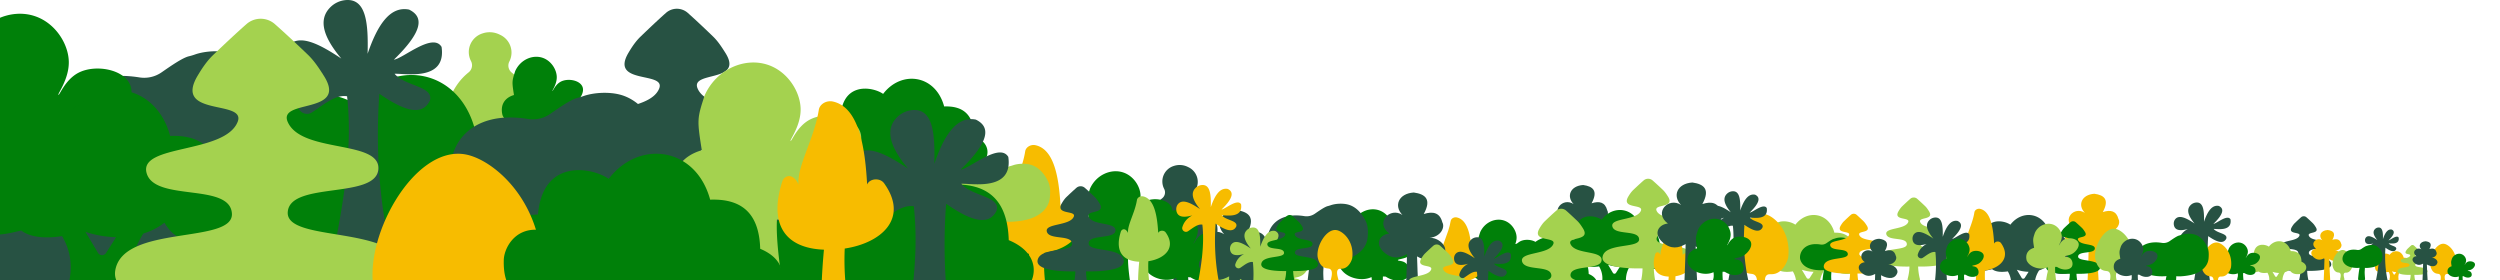 <svg width="2000" height="224" fill="none" xmlns="http://www.w3.org/2000/svg"><g clip-path="url(#clip0_2145_86518)"><path d="M1277.26 178.833c7.63-.843 10.46-7.243 8.53-10.557-1.68-6.566-6.27-7.66-12.54-5.628 5.42-9.988 1.19-13.544-6.73-14.648-10.46.703-13.54 9.221-7.63 15.275-8.4-5.645-18.8 5.21-8.89 12.632-5.77.52-10.4 6.321-3.67 12.643 5.8 5.189 10.81 4.021 15.64 1.343-.26 14.793-.94 28.134-1.36 38.676-.02.715.69 1.305 1.58 1.305h6.74c.9 0 1.61-.603 1.58-1.325-.64-10.792-1.41-23.51-1.78-37.097 9.58 5.377 16.38 3.863 18.61-2.285 2.18-4.747-4.24-10.63-10.08-10.334Z" fill="#275243"/><path d="M1686.26 185.833c7.63-.843 10.46-7.243 8.53-10.557-1.68-6.566-6.27-7.66-12.54-5.628 5.42-9.988 1.19-13.544-6.73-14.648-10.46.703-13.54 9.221-7.63 15.275-8.4-5.645-18.8 5.21-8.89 12.632-5.77.52-10.4 6.321-3.67 12.643 5.8 5.189 10.81 4.021 15.64 1.343-.26 14.793-.94 28.134-1.36 38.676-.02.715.69 1.305 1.58 1.305h6.74c.9 0 1.61-.603 1.58-1.325-.64-10.792-1.41-23.51-1.78-37.097 9.58 5.377 16.38 3.863 18.61-2.285 2.18-4.747-4.24-10.63-10.08-10.334Z" fill="#F7BC00"/><path d="M998.109 218.242c-2.723-3.971-5.588-7.289-8.647-9.685a4.594 4.594 0 0 1-1.219-5.703 9.976 9.976 0 0 0 .577-7.702 9.994 9.994 0 0 0-5.089-5.813l-.574-.28a11.36 11.36 0 0 0-8.532-.595l-.256.083a9.997 9.997 0 0 0-5.802 14.038l.066.13a4.645 4.645 0 0 1-1.247 5.727c-4.552 3.672-7.445 8.005-9.906 13.796-5.746 13.545 6.347 22.666 17.251 29.797-.456 8.113-1.183 15.456-2.09 21.508-.089.597.686 1.11 1.675 1.11h8.86c.98 0 1.753-.506 1.677-1.098-.855-6.633-1.416-14.387-1.762-22.684 12.554-9.677 24.479-18.824 15.018-32.629Z" fill="#A4D24F"/><path d="M969.578 171.327c-3.53-5.147-7.242-9.448-11.207-12.554a5.952 5.952 0 0 1-1.58-7.391 12.938 12.938 0 0 0 .747-9.982 12.947 12.947 0 0 0-6.595-7.535l-.745-.363a14.723 14.723 0 0 0-11.058-.772l-.332.108a12.976 12.976 0 0 0-4.783 2.813 12.946 12.946 0 0 0-4.14 10.015c.075 1.869.553 3.7 1.403 5.367l.086.169a6.024 6.024 0 0 1-1.616 7.422c-5.9 4.759-9.651 10.375-12.84 17.881-7.447 17.556 8.227 29.379 22.359 38.621-.591 10.515-1.532 20.033-2.708 27.877-.115.774.889 1.439 2.171 1.439h11.483c1.271 0 2.273-.656 2.174-1.423-1.109-8.598-1.835-18.648-2.284-29.401 16.272-12.543 31.731-24.399 19.465-42.291Z" fill="#275243"/><path d="M779.404 108.87c-.523-18.178-9.918-24.21-24.075-23.705-6.88-25.457-34.15-29.234-48.833-10.044-8.392-5.962-35.767-10.907-34.115 24.573-11.557-.723-16.381 9.451-16.37 14.833-.55 24.327 19.943 18.032 27.649 16.287 5.105 3.854 13.184 3.704 19.651 2.71 4.64 7.791 5.153 16.187 2.756 24.572a2.265 2.265 0 0 0 1.142 2.662c.312.158.656.241 1.005.242h27.119a2.239 2.239 0 0 0 2.166-1.676c.084-.318.097-.652.039-.976-1.709-9.396-.221-18.287 4.89-26.08 3.683-1.151 7.137-2.86 10.157-5.239 4.671 8.329 12.827 10.756 23.247 9.306 14.3-2.892 21.426-20.035 3.572-27.465Zm-58.827 32.716-6.017-10.131a49.935 49.935 0 0 0 14.733 2.588l-4.817 7.597a2.28 2.28 0 0 1-3.899-.054ZM1134.7 191.091c-2.02-5.336-11.58-7.025-17.1-4.139-4.4 2.303-6.23 7.506-6.6 7.302-.4-.217 3.53-5.196 3.42-10.953-.11-5.826-4.36-12.803-11.24-15.091-7.96-2.646-17.57 1.617-21.5 10.466-2.61 8.002-2.61 8.331-.97 18.772-6.58 1.887-11.19 7.073-9.04 15.803 3.79 8.683 16.95 12.478 25.53 8.41.23 1.449.53 4.295-.18 6.829-.75 2.632-1.59 8.872-1.99 11.971-.03.227-.01.458.06.677.07.219.18.421.34.592.15.172.34.309.54.402.21.093.44.14.67.138l9.62-.07a1.622 1.622 0 0 0 1.22-.565c.15-.175.26-.381.32-.602.06-.222.08-.455.04-.682-.6-3.859-1.86-12.966-1.5-19.182l2.22.11c7.7 5.06 15.73 3.657 18.07-.243 1.74-2.89.89-8.028-1.95-10.467-2.62-2.251-6.31-1.667-6.35-2.435-.05-.906 5.15-.822 9.53-3.65 4.23-2.741 8.59-8.784 6.84-13.393ZM978.568 191.658c-2.026-5.336-11.58-7.025-17.102-4.138-4.4 2.303-6.226 7.505-6.602 7.301-.395-.217 3.529-5.196 3.42-10.953-.109-5.825-4.355-12.803-11.236-15.091-7.965-2.646-17.569 1.617-21.499 10.466-2.615 8.002-2.615 8.331-.977 18.772-6.573 1.887-11.187 7.073-9.039 15.804 3.796 8.682 16.951 12.477 25.531 8.409.234 1.449.53 4.295-.183 6.83-.741 2.631-1.588 8.872-1.981 11.971a1.594 1.594 0 0 0 .39 1.269 1.617 1.617 0 0 0 1.218.54l9.62-.071a1.606 1.606 0 0 0 1.213-.565 1.592 1.592 0 0 0 .365-1.284c-.599-3.858-1.86-12.966-1.497-19.181l2.212.11c7.708 5.059 15.734 3.656 18.078-.244 1.735-2.89.881-8.028-1.954-10.467-2.62-2.25-6.309-1.666-6.352-2.434-.051-.907 5.15-.823 9.527-3.65 4.236-2.742 8.597-8.785 6.848-13.394Z" fill="#008009"/><path d="M937.475 166.206c-2.501-6.587-14.295-8.672-21.112-5.109-5.433 2.843-7.686 9.266-8.151 9.014-.487-.268 4.357-6.415 4.222-13.521-.134-7.192-5.375-15.806-13.871-18.63-9.832-3.267-21.688 1.996-26.54 12.92-3.228 9.878-3.228 10.284-1.206 23.174-8.115 2.329-13.811 8.731-11.159 19.509 4.686 10.719 20.926 15.404 31.518 10.382.289 1.789.654 5.302-.226 8.431-.915 3.249-1.96 10.953-2.445 14.778a1.97 1.97 0 0 0 1.16 2.063c.26.115.541.173.824.171l11.877-.088a1.995 1.995 0 0 0 1.498-.697 1.98 1.98 0 0 0 .45-1.585c-.74-4.763-2.297-16.006-1.849-23.68l2.731.136c9.516 6.246 19.424 4.514 22.318-.3 2.142-3.568 1.088-9.911-2.413-12.922-3.234-2.778-7.788-2.057-7.841-3.006-.063-1.118 6.358-1.015 11.762-4.505 5.229-3.385 10.613-10.845 8.453-16.535Z" fill="#008009"/><path d="M1864.95 211.004c-1.21-6.962-18.17-4.087-17.86-8.779.3-4.692 13.27-1.915 13.68-6.446.4-4.53-11.58-2.388-13.68-7.176-1.55-3.528 9.21-1.071 5.44-6.998-.72-1.132-1.45-2.255-2.42-3.183-1.23-1.186-3.31-3.158-4.97-4.613A3.231 3.231 0 0 0 1843 173c-.79 0-1.55.288-2.15.809-1.67 1.469-3.78 3.475-5.01 4.654-.95.913-1.69 2.008-2.36 3.142-3.75 6.31 7.44 3.549 6.03 6.998-1.96 4.845-14.95 3.33-13.74 7.719 1.21 4.389 12.58 1.411 12.88 6.103.31 4.692-16.39 1.617-17.6 8.579-.96 5.477 13.18 5.803 19.25 5.692-.03 2.591-.45 5.261-1.13 7.839-.05.173-.05.354-.02.53.04.175.12.34.23.482a1.174 1.174 0 0 0 .92.453h5.4a1.174 1.174 0 0 0 .93-.455 1.181 1.181 0 0 0 .21-1.009 37.722 37.722 0 0 1-1.1-7.839c6.09.108 20.16-.227 19.21-5.693Z" fill="#275243"/><path d="M1231.33 196.778c-1.8-4.743-10.3-6.245-15.22-3.679-3.91 2.047-5.54 6.671-5.87 6.49-.36-.193 3.14-4.619 3.04-9.736-.1-5.178-3.88-11.38-10-13.414-7.09-2.352-15.64 1.437-19.13 9.303-2.33 7.113-2.33 7.405-.87 16.686-5.85 1.677-9.96 6.287-8.05 14.048 3.38 7.718 15.09 11.091 22.72 7.475.21 1.288.48 3.817-.16 6.071-.66 2.339-1.41 7.886-1.76 10.64-.03.202-.01.407.05.602.06.195.16.374.3.527a1.4 1.4 0 0 0 1.08.48l8.56-.063c.21-.002.41-.048.6-.134a1.448 1.448 0 0 0 .77-.904c.05-.197.07-.403.04-.606-.54-3.43-1.66-11.525-1.34-17.05l1.97.098c6.86 4.497 14 3.25 16.09-.216 1.54-2.569.79-7.137-1.74-9.305-2.33-2-5.61-1.481-5.65-2.164-.05-.805 4.58-.731 8.48-3.244 3.77-2.437 7.65-7.809 6.09-11.905Z" fill="#008009"/><path d="M1270.96 219.161c-.33-11.628-6.34-15.486-15.4-15.163-4.4-16.284-21.84-18.699-31.23-6.424-5.37-3.814-22.88-6.977-21.83 15.717-7.39-.462-10.47 6.046-10.47 9.488-.35 15.561 12.76 11.534 17.69 10.418 3.26 2.465 8.43 2.369 12.57 1.733 2.97 4.984 3.3 10.354 1.76 15.718-.06.215-.07.442-.04.664.04.221.13.43.27.61.13.18.3.327.5.428.2.101.42.154.65.155h17.34c.21 0 .42-.046.61-.135.19-.09.36-.22.49-.382.14-.161.23-.351.29-.555.05-.204.06-.417.02-.625-1.09-6.009-.14-11.696 3.13-16.681 2.36-.736 4.57-1.829 6.5-3.351 2.98 5.327 8.2 6.879 14.87 5.953 9.14-1.851 13.7-12.816 2.28-17.568Zm-37.63 20.926-3.85-6.48a31.995 31.995 0 0 0 9.43 1.655l-3.08 4.86c-.14.213-.32.387-.54.508a1.46 1.46 0 0 1-1.43-.02c-.22-.126-.4-.306-.53-.523Z" fill="#008009"/><path d="M1482.93 201.341c-.33-11.628-6.34-15.487-15.4-15.163-4.4-16.284-21.84-18.699-31.23-6.425-5.37-3.814-22.88-6.977-21.82 15.718-7.39-.463-10.48 6.045-10.47 9.488-.35 15.56 12.75 11.534 17.68 10.417 3.27 2.466 8.44 2.37 12.57 1.734 2.97 4.983 3.3 10.354 1.76 15.717a1.49 1.49 0 0 0 .23 1.275c.13.18.31.326.51.428.19.101.41.154.64.155h17.34a1.43 1.43 0 0 0 1.1-.517c.14-.162.24-.351.29-.555.05-.204.06-.417.02-.625-1.09-6.01-.14-11.697 3.13-16.681 2.36-.736 4.57-1.83 6.5-3.352 2.99 5.328 8.2 6.88 14.87 5.953 9.15-1.85 13.7-12.815 2.28-17.567Zm-37.62 20.926-3.85-6.48a31.93 31.93 0 0 0 9.42 1.655l-3.08 4.859a1.472 1.472 0 0 1-1.26.686 1.466 1.466 0 0 1-.71-.198c-.22-.126-.4-.306-.52-.522ZM1841.2 209.382c-.18-6.492-3.55-8.647-8.62-8.466-2.46-9.092-12.23-10.44-17.49-3.587-3.01-2.129-12.81-3.896-12.22 8.776-4.14-.258-5.87 3.375-5.87 5.298-.19 8.688 7.15 6.44 9.91 5.816 1.83 1.377 4.72 1.323 7.04.968 1.66 2.783 1.84 5.781.98 8.776a.927.927 0 0 0-.02.371c.03.123.08.24.15.34.07.101.17.183.28.239.12.057.24.087.36.087h9.72a.783.783 0 0 0 .61-.288.754.754 0 0 0 .16-.31.824.824 0 0 0 .02-.349c-.61-3.356-.08-6.531 1.75-9.314 1.32-.411 2.56-1.022 3.64-1.872 1.67 2.975 4.59 3.842 8.33 3.324 5.12-1.033 7.67-7.155 1.27-9.809Zm-21.07 11.684-2.15-3.618c1.7.571 3.48.882 5.27.924l-1.72 2.714a.88.88 0 0 1-.3.283.84.84 0 0 1-.41.1.776.776 0 0 1-.39-.111.76.76 0 0 1-.3-.292Z" fill="#A4D24F"/><path d="M1654.93 201.341c-.33-11.628-6.34-15.487-15.4-15.163-4.4-16.284-21.84-18.699-31.23-6.425-5.37-3.814-22.88-6.977-21.82 15.718-7.39-.463-10.48 6.045-10.47 9.488-.35 15.56 12.75 11.534 17.68 10.417 3.27 2.466 8.44 2.37 12.57 1.734 2.97 4.983 3.3 10.354 1.76 15.717a1.49 1.49 0 0 0 .23 1.275c.13.18.31.326.51.428.19.101.41.154.64.155h17.34a1.43 1.43 0 0 0 1.1-.517c.14-.162.24-.351.29-.555.05-.204.06-.417.02-.625-1.09-6.01-.14-11.697 3.13-16.681 2.36-.736 4.57-1.83 6.5-3.352 2.99 5.328 8.2 6.88 14.87 5.953 9.15-1.85 13.7-12.815 2.28-17.567Zm-37.62 20.926-3.85-6.48a31.93 31.93 0 0 0 9.42 1.655l-3.08 4.859a1.472 1.472 0 0 1-1.26.686 1.466 1.466 0 0 1-.71-.198c-.22-.126-.4-.306-.52-.522Z" fill="#275243"/><path d="M1928.55 211.766c-.12-4.267-2.3-5.683-5.57-5.564-1.59-5.975-7.9-6.861-11.3-2.357-1.94-1.4-8.27-2.56-7.89 5.767-2.67-.17-3.79 2.218-3.79 3.481-.12 5.71 4.62 4.232 6.4 3.823 1.18.904 3.05.869 4.54.636 1.08 1.828 1.2 3.799.64 5.767a.587.587 0 0 0 .08.467c.05.066.11.12.19.157.07.037.15.057.23.057h6.27a.51.51 0 0 0 .5-.393.445.445 0 0 0 .01-.229c-.39-2.206-.05-4.292 1.13-6.121.86-.27 1.66-.671 2.35-1.23 1.08 1.955 2.97 2.524 5.38 2.184 3.31-.679 4.96-4.702.83-6.445Zm-13.61 7.678-1.39-2.378c1.1.375 2.25.58 3.41.607l-1.12 1.783a.532.532 0 0 1-.19.187.528.528 0 0 1-.71-.199Z" fill="#F7BC00"/><path d="M1327.93 197.341c-.33-11.628-6.34-15.487-15.4-15.163-4.4-16.284-21.84-18.699-31.23-6.425-5.37-3.814-22.88-6.977-21.82 15.718-7.39-.463-10.48 6.045-10.47 9.488-.35 15.56 12.75 11.534 17.68 10.417 3.27 2.466 8.44 2.37 12.57 1.734 2.97 4.983 3.3 10.354 1.76 15.717a1.49 1.49 0 0 0 .23 1.275c.13.18.31.326.51.428.19.101.41.154.64.155h17.34a1.43 1.43 0 0 0 1.1-.517c.14-.162.24-.351.29-.555.05-.204.06-.417.02-.625-1.09-6.01-.14-11.697 3.13-16.681 2.36-.736 4.57-1.83 6.5-3.352 2.99 5.328 8.2 6.88 14.87 5.953 9.15-1.85 13.7-12.815 2.28-17.567Zm-37.62 20.926-3.85-6.48a31.93 31.93 0 0 0 9.42 1.655l-3.08 4.859a1.472 1.472 0 0 1-1.26.686 1.466 1.466 0 0 1-.71-.198c-.22-.126-.4-.306-.52-.522ZM883.851 211.267c-.55-19.128-10.436-25.476-25.334-24.944-7.239-26.787-35.933-30.761-51.383-10.568-8.831-6.274-37.635-11.478-35.898 25.856-12.16-.761-17.236 9.945-17.225 15.608-.578 25.598 20.986 18.974 29.094 17.137 5.371 4.056 13.873 3.898 20.677 2.852 4.883 8.198 5.422 17.033 2.9 25.856a2.4 2.4 0 0 0 .37 2.096 2.355 2.355 0 0 0 1.889.959h28.536c.345.001.686-.075.999-.222a2.366 2.366 0 0 0 1.321-2.569c-1.798-9.886-.232-19.241 5.146-27.441 3.876-1.211 7.509-3.01 10.687-5.514 4.916 8.765 13.497 11.318 24.462 9.793 15.047-3.043 22.545-21.082 3.759-28.899Zm-61.901 34.424-6.331-10.66a52.52 52.52 0 0 0 15.502 2.723l-5.068 7.994a2.398 2.398 0 0 1-4.103-.057Z" fill="#008009"/><path d="M1002.76 207.095c9.69-1.066 13.29-9.166 10.84-13.361-2.13-8.31-7.97-9.695-15.945-7.123 6.905-12.64 1.513-17.141-8.556-18.539-13.295.89-17.211 11.671-9.699 19.333-10.673-7.145-23.901 6.594-11.302 15.987-7.338.658-13.222 8.001-4.665 16.001 7.371 6.568 13.748 5.09 19.889 1.701-.341 18.722-1.204 35.606-1.728 48.949-.037.905.868 1.651 1.997 1.651h8.581c1.141 0 2.043-.763 1.998-1.677-.814-13.659-1.793-29.755-2.255-46.95 12.175 6.805 20.825 4.889 23.655-2.893 2.78-6.007-5.39-13.453-12.81-13.079Z" fill="#275243"/><path d="M858.337 164.059c-2.327-3.246-8.181-2.946-9.88.63l-.042.088c-1.353-25.678-6.022-45.394-19.888-48.587-3.875-.892-7.835 1.47-8.369 4.864-2.724 17.274-12.867 32.943-11.838 43.85-1.356-3.43-4.563-6.475-7.777-4.297a4.495 4.495 0 0 0-1.732 2.361c-7.775 24.192.653 39.113 24.355 40.049-1.317 14.334-1.86 27.324-1.207 37.73.095 1.489 1.108 2.753 2.597 2.753h11.125c1.534 0 2.871-1.33 2.588-2.83-2.062-11.011-3.598-24.118-2.939-38.317 21.892-3.35 37.587-17.992 23.007-38.294Z" fill="#F7BC00"/><path d="M1092.41 176.552c-.96-1.907-5.26-10.647-14.05-12.927-4.2-1.088-9.79-.8-13.62.5-.82.295-1.65.545-2.5.749-2.43.574-6.92 3.721-10.36 6.099a11.585 11.585 0 0 1-8.41 1.928c-23.11-3.729-30.75 11.577-29.03 20.698 4.76 18.103 32.52 15.825 33.98 15.455-1.17 4.556-2.72 18.106-3.01 22.965-.02.225.01.451.09.663.08.212.2.406.35.571a1.668 1.668 0 0 0 1.2.524h10.74c.22 0 .45-.046.66-.136.21-.091.39-.223.55-.388.15-.166.27-.362.35-.576.08-.213.11-.441.09-.667-.23-3.524-1.02-11.447-.77-15.715.19-3.249.31-5.527.41-7.125 3.53.743 13.91-.532 18.71-2.089.58-.19 15.06-4.154 16.31-17.047.76-8.099-.63-11.344-1.69-13.482Z" fill="#275243"/><path d="M1483.93 197.679c-.54-1.077-2.96-6.013-7.9-7.301-2.36-.614-5.49-.451-7.64.283-.46.167-.93.308-1.41.423-1.36.324-3.89 2.102-5.82 3.444a6.48 6.48 0 0 1-4.72 1.09c-12.98-2.106-17.28 6.538-16.31 11.69 2.68 10.224 18.27 8.937 19.09 8.728-.66 2.574-1.53 10.227-1.69 12.971-.01.127.01.255.05.374.04.12.11.23.2.323a.898.898 0 0 0 .67.296h6.03a.926.926 0 0 0 .68-.296c.09-.094.15-.204.2-.325a.964.964 0 0 0 .05-.377c-.13-1.99-.57-6.465-.44-8.876.11-1.835.18-3.122.24-4.024 1.98.42 7.81-.3 10.51-1.18.32-.107 8.46-2.346 9.16-9.628.43-4.574-.36-6.407-.95-7.615Z" fill="#008009"/><path d="M838.201 144.597c-.955-1.907-5.256-10.647-14.052-12.927-4.2-1.089-9.786-.8-13.615.5-.818.295-1.652.545-2.498.749-2.433.574-6.924 3.721-10.368 6.098a11.574 11.574 0 0 1-8.406 1.929c-23.111-3.729-30.752 11.577-29.029 20.698 4.762 18.103 32.515 15.825 33.98 15.455-1.166 4.556-2.719 18.106-3.014 22.965-.014.225.019.451.096.663a1.673 1.673 0 0 0 .897.957c.206.09.429.137.655.138h10.733a1.663 1.663 0 0 0 1.211-.524 1.66 1.66 0 0 0 .445-1.243c-.234-3.524-1.023-11.447-.775-15.715.188-3.249.314-5.527.414-7.125 3.527.743 13.909-.532 18.707-2.089.583-.19 15.064-4.154 16.307-17.048.769-8.098-.625-11.343-1.688-13.481Z" fill="#A4D24F"/><path d="M806.995 192.124c-.988-34.13-18.726-45.457-45.457-44.508-12.989-47.798-64.477-54.888-92.198-18.858-15.846-11.194-67.53-20.479-64.413 46.136-21.819-1.357-30.927 17.746-30.907 27.851-1.038 45.675 37.655 33.856 52.204 30.579 9.638 7.236 24.893 6.954 37.101 5.089 8.763 14.627 9.729 30.392 5.204 46.135a4.243 4.243 0 0 0 4.054 5.452h51.203a4.23 4.23 0 0 0 4.089-3.146 4.238 4.238 0 0 0 .073-1.834c-3.226-17.64-.417-34.334 9.234-48.965 6.954-2.161 13.474-5.37 19.176-9.838 8.82 15.639 24.218 20.195 43.893 17.474 26.999-5.431 40.452-37.618 6.744-51.567Zm-111.07 61.425-11.361-19.021a94.716 94.716 0 0 0 27.817 4.858l-9.095 14.265a4.316 4.316 0 0 1-7.361-.102Z" fill="#008009"/><path d="M806.636 125.521c-7.007-11.786-30.974 9.418-38.152 10.208 23.941-23.287 23.661-34.471 12.168-40.05-15.22-3.032-25.31 12.224-33.185 35.354.592-23.871-.859-44.773-18.017-42.918a19.801 19.801 0 0 0-11.612 5.498c-10.482 10.207-5.427 24.535 8.611 41.258-17.332-11.537-33.55-20.166-42.642-10.187-3.362 3.692-4.428 8.915-3.471 13.814 2.303 11.691 13.544 13.61 31.179 8.537-10.175 5.346-16.545 13.015-19.56 22.739-1.982 6.4 5.369 11.81 10.983 8.142 9.129-5.961 18.664-14.42 28.096-12.895 4.486 40.948-2.517 82.248-10.253 122.315-.494 2.555 1.638 4.879 4.244 4.879h36.34c2.677 0 4.806-2.439 4.217-5.042-8.754-38.632-11.865-80.877-8.71-124.17 18.79 13.079 33.979 18.584 40.373 5.597 3.505-11.786-19.727-11.419-28.205-21.565 7.729-.524 41.65 6.475 37.596-21.514Z" fill="#275243"/><path d="M1183.5 202.761c-1.4-1.954-4.92-1.773-5.95.38l-.02.053c-.82-15.459-3.63-27.328-11.97-29.251-2.34-.537-4.72.885-5.04 2.929-1.64 10.399-7.75 19.832-7.13 26.398-.82-2.065-2.75-3.898-4.68-2.587-.5.345-.87.845-1.04 1.422-4.68 14.564.39 23.546 14.66 24.109-.8 8.63-1.12 16.45-.73 22.715.06.896.67 1.657 1.56 1.657h6.7c.93 0 1.73-.801 1.56-1.704-1.24-6.629-2.17-14.519-1.77-23.067 13.18-2.017 22.63-10.832 13.85-23.054Z" fill="#F7BC00"/><path d="M932.528 185.932c-1.401-1.954-4.925-1.773-5.948.379l-.025.053c-.815-15.458-3.626-27.327-11.973-29.25-2.333-.537-4.717.885-5.039 2.928-1.639 10.4-7.746 19.833-7.126 26.399-.816-2.065-2.747-3.898-4.682-2.587a2.707 2.707 0 0 0-1.043 1.422c-4.68 14.564.393 23.546 14.662 24.109-.793 8.63-1.119 16.45-.726 22.715.057.896.666 1.657 1.563 1.657h6.698c.923 0 1.728-.801 1.558-1.704-1.242-6.629-2.166-14.519-1.77-23.067 13.18-2.017 22.628-10.832 13.851-23.054Z" fill="#A4D24F"/><path d="M214.563 69.612c-2.009-4.012-11.06-22.405-29.568-27.203-8.84-2.29-20.594-1.683-28.652 1.053a50.108 50.108 0 0 1-5.256 1.577c-5.122 1.208-14.572 7.83-21.818 12.833a24.36 24.36 0 0 1-17.69 4.058c-48.635-7.846-64.714 24.362-61.088 43.557 10.021 38.095 68.423 33.301 71.505 32.522-2.452 9.589-5.722 38.102-6.342 48.328a3.499 3.499 0 0 0 2.089 3.408c.435.189.904.289 1.379.291h22.587a3.494 3.494 0 0 0 2.549-1.103 3.489 3.489 0 0 0 .935-2.616c-.491-7.414-2.151-24.088-1.63-33.07.396-6.837.66-11.631.871-14.994 7.421 1.564 29.269-1.118 39.366-4.395 1.228-.399 31.701-8.741 34.317-35.875 1.617-17.043-1.316-23.87-3.554-28.37ZM630.813 162.6c-4.928-28.505-73.917-16.732-72.687-35.942 1.23-19.211 54.004-7.843 55.646-26.391 1.641-18.548-47.084-9.778-55.646-29.385-6.306-14.444 37.461-4.383 22.139-28.652-2.924-4.632-5.89-9.233-9.827-13.032-5.023-4.854-13.49-12.928-20.22-18.884A13.155 13.155 0 0 0 541.494 7a13.157 13.157 0 0 0-8.725 3.314c-6.808 6.013-15.396 14.226-20.402 19.054-3.867 3.738-6.86 8.222-9.597 12.862-15.244 25.838 30.255 14.531 24.551 28.652-8.007 19.838-60.83 13.638-55.901 31.607 4.928 17.969 51.15 5.777 52.402 24.988 1.251 19.21-66.694 6.618-71.635 35.123-3.876 22.426 53.619 23.759 78.326 23.306-.117 10.609-1.832 21.541-4.604 32.094a4.825 4.825 0 0 0 .846 4.145 4.756 4.756 0 0 0 3.78 1.855h21.961a4.758 4.758 0 0 0 2.097-.494 4.821 4.821 0 0 0 2.573-3.335 4.845 4.845 0 0 0-.045-2.166 157.973 157.973 0 0 1-4.478-32.095c24.785.445 82.038-.928 78.17-23.31Z" fill="#275243"/><path d="M1288.87 235.798c-2.2-12.603-33.02-7.398-32.47-15.892.55-8.494 24.13-3.467 24.86-11.668.73-8.201-21.03-4.323-24.86-12.993-2.81-6.386 16.74-1.938 9.89-12.668-1.3-2.048-2.63-4.082-4.39-5.762-2.24-2.146-6.02-5.716-9.03-8.35a5.916 5.916 0 0 0-3.9-1.465 5.89 5.89 0 0 0-3.89 1.465c-3.04 2.659-6.88 6.29-9.12 8.425-1.72 1.653-3.06 3.635-4.28 5.687-6.81 11.424 13.51 6.425 10.96 12.668-3.57 8.772-27.17 6.03-24.97 13.975 2.21 7.945 22.85 2.555 23.41 11.049.56 8.493-29.79 2.926-32 15.529-1.73 9.916 23.95 10.505 34.99 10.305-.05 4.691-.82 9.524-2.06 14.19-.08.314-.09.642-.02.96.06.318.2.616.4.873.2.256.46.463.75.605.29.143.61.216.94.215h9.81c.32-.001.64-.076.94-.218.29-.143.54-.35.74-.606.2-.255.34-.552.41-.869.06-.317.05-.644-.02-.958a69.375 69.375 0 0 1-2.01-14.19c11.08.196 36.65-.411 34.92-10.307Z" fill="#A4D24F"/><path d="M1506.95 212.589c-1.32-7.619-19.82-4.472-19.49-9.607.33-5.134 14.48-2.096 14.92-7.054.44-4.957-12.63-2.613-14.92-7.853-1.69-3.861 10.04-1.172 5.94-7.659-.79-1.238-1.58-2.467-2.64-3.483-1.35-1.297-3.62-3.455-5.42-5.047A3.544 3.544 0 0 0 1483 171c-.86 0-1.69.315-2.34.886-1.83 1.607-4.13 3.802-5.47 5.092-1.04 1-1.84 2.198-2.58 3.438-4.08 6.906 8.12 3.884 6.59 7.659-2.15 5.302-16.31 3.645-14.99 8.447 1.32 4.803 13.71 1.545 14.05 6.679.34 5.135-17.88 1.769-19.21 9.388-1.04 5.994 14.38 6.35 21 6.229-.03 2.836-.49 5.758-1.23 8.578-.05.19-.06.389-.02.581.04.192.13.372.25.527.12.155.27.28.45.366.17.086.36.131.56.13h5.89a1.28 1.28 0 0 0 1.01-.498c.12-.154.2-.334.24-.525.04-.192.04-.39-.01-.579-.7-2.811-1.1-5.685-1.2-8.579 6.64.119 22-.248 20.96-6.23Z" fill="#F7BC00"/><path d="M1354.92 205.383c-2.01-11.428-30.14-6.708-29.64-14.41s22.02-3.144 22.69-10.58c.67-7.437-19.2-3.92-22.69-11.781-2.57-5.791 15.28-1.758 9.03-11.488-1.19-1.856-2.4-3.701-4.01-5.224-2.05-1.946-5.5-5.183-8.24-7.571a5.433 5.433 0 0 0-7.12 0c-2.78 2.41-6.28 5.703-8.32 7.639-1.58 1.499-2.8 3.296-3.91 5.156-6.22 10.359 12.33 5.826 10.01 11.488-3.27 7.953-24.81 5.467-22.8 12.672 2.01 7.204 20.86 2.316 21.37 10.018.51 7.702-27.2 2.653-29.21 14.081-1.58 8.991 21.86 9.526 31.94 9.344-.05 4.254-.75 8.637-1.88 12.868-.07.284-.08.582-.02.87.06.288.18.559.37.791.18.232.41.42.68.549.27.129.56.196.86.195h8.95a2 2 0 0 0 .86-.198c.27-.129.5-.317.68-.549.18-.231.31-.501.37-.788.06-.287.05-.584-.02-.869a62.135 62.135 0 0 1-1.83-12.867c10.11.178 33.46-.372 31.88-9.346ZM1558.94 206.042c-1.54-8.801-23.12-5.166-22.74-11.097.39-5.931 16.9-2.421 17.41-8.148.51-5.727-14.73-3.019-17.41-9.073-1.97-4.46 11.72-1.353 6.93-8.847-.92-1.43-1.85-2.85-3.08-4.023-1.57-1.499-4.22-3.992-6.32-5.831A4.171 4.171 0 0 0 1531 158c-1.01 0-1.98.364-2.73 1.023-2.13 1.857-4.82 4.393-6.38 5.883-1.21 1.154-2.15 2.539-3.01 3.971-4.77 7.978 9.47 4.487 7.68 8.847-2.5 6.125-19.03 4.211-17.48 9.759 1.54 5.548 16 1.784 16.39 7.715.39 5.931-20.87 2.043-22.41 10.844-1.21 6.924 16.77 7.336 24.5 7.196-.03 3.276-.57 6.651-1.44 9.91a1.68 1.68 0 0 0-.02.67 1.54 1.54 0 0 0 .81 1.032c.21.099.43.151.66.15h6.87c.23-.001.45-.053.66-.152.2-.1.38-.245.52-.423a1.518 1.518 0 0 0 .27-1.276 48.05 48.05 0 0 1-1.4-9.909c7.75.137 25.66-.287 24.45-7.198Z" fill="#A4D24F"/><path d="M1679.96 213.569c-1.19-6.699-17.76-3.932-17.47-8.447.3-4.515 12.98-1.843 13.37-6.202.4-4.359-11.31-2.298-13.37-6.906-1.51-3.395 9-1.03 5.32-6.734-.7-1.089-1.41-2.17-2.36-3.063-1.21-1.141-3.24-3.038-4.86-4.438a3.17 3.17 0 0 0-2.09-.779c-.77 0-1.52.277-2.1.779-1.63 1.413-3.7 3.343-4.9 4.478-.93.879-1.65 1.932-2.3 3.023-3.67 6.072 7.26 3.415 5.89 6.734-1.92 4.662-14.61 3.205-13.42 7.428 1.18 4.223 12.28 1.358 12.58 5.873.3 4.515-16.02 1.555-17.21 8.254-.93 5.271 12.89 5.584 18.82 5.478-.03 2.493-.44 5.063-1.11 7.543-.04.167-.04.341-.01.51a1.15 1.15 0 0 0 1.13.9h5.27c.18-.001.35-.04.51-.116.15-.076.29-.186.4-.322.1-.136.18-.294.21-.462a.977.977 0 0 0-.01-.509 36.263 36.263 0 0 1-1.07-7.543c5.95.104 19.7-.218 18.78-5.479Z" fill="#008009"/><path d="M1941.97 216.794c-.66-3.809-9.91-2.236-9.74-4.803.16-2.567 7.24-1.048 7.46-3.527.22-2.479-6.31-1.306-7.46-3.927-.85-1.93 5.02-.586 2.97-3.829-.39-.619-.79-1.234-1.32-1.741a92.68 92.68 0 0 0-2.71-2.524A1.76 1.76 0 0 0 1930 196c-.43 0-.85.157-1.17.443-.91.803-2.06 1.901-2.74 2.546-.51.5-.92 1.099-1.28 1.719-2.05 3.453 4.05 1.942 3.29 3.829-1.07 2.651-8.16 1.823-7.5 4.224.66 2.402 6.86.772 7.03 3.34.17 2.567-8.94.884-9.6 4.693-.52 2.997 7.18 3.176 10.5 3.115-.02 1.418-.25 2.879-.62 4.289a.709.709 0 0 0-.01.29c.02.096.06.187.12.264.06.077.14.14.23.183.09.043.18.065.28.065h2.94c.1 0 .2-.023.29-.066a.637.637 0 0 0 .33-.735 22.146 22.146 0 0 1-.6-4.289c3.33.059 11-.124 10.48-3.116Z" fill="#A4D24F"/><path d="M1350.56 203.699c-1.03-1.465-3.62-1.33-4.37.285l-.02.039c-.6-11.594-2.66-20.496-8.79-21.937-1.71-.403-3.46.663-3.7 2.196-1.2 7.799-5.69 14.874-5.23 19.799-.6-1.549-2.02-2.924-3.44-1.941-.37.259-.64.635-.77 1.067-3.43 10.923.29 17.659 10.77 18.082-.58 6.472-.82 12.337-.53 17.036.04.672.49 1.243 1.14 1.243h4.92c.68 0 1.27-.601 1.15-1.278-.91-4.972-1.59-10.89-1.3-17.301 9.68-1.512 16.62-8.123 10.17-17.29ZM1600.84 194.516c-1.31-1.858-4.58-1.687-5.53.361l-.02.05c-.76-14.702-3.36-25.99-11.11-27.818-2.17-.511-4.38.841-4.68 2.785-1.52 9.89-7.19 18.861-6.62 25.106-.75-1.964-2.55-3.707-4.34-2.461-.46.329-.8.805-.97 1.353-4.34 13.851.37 22.393 13.61 22.929-.74 8.207-1.04 15.645-.67 21.603.05.853.62 1.576 1.45 1.576h6.21c.86 0 1.61-.761 1.45-1.62-1.15-6.305-2.01-13.809-1.64-21.938 12.23-1.919 21-10.302 12.86-21.926ZM1065.56 225a.942.942 0 0 1-.74-.352c-.08-.11-.15-.238-.18-.375a.964.964 0 0 1 .01-.414c.5-1.993 1.61-6.075.07-8.018-1.26-1.597-3.07-.508-5.75-2.049-3.13-1.806-4.16-5.466-4.58-6.975-2.36-8.451 6.37-24.508 15.15-22.672 4.98 1.04 13.94 8.813 12.25 22.343-.12 1.001-2.04 6.659-6.46 8.148-2.4.805-3.78-.166-4.92 1.054-1.62 1.729-.19 6.068.36 8.151.03.136.04.278.01.416a.906.906 0 0 1-.18.378c-.09.111-.2.201-.32.263a.954.954 0 0 1-.41.095l-4.31.007ZM1405.69 234.964c-.22.001-.43-.048-.62-.143a1.35 1.35 0 0 1-.5-.406 1.424 1.424 0 0 1-.28-.585c-.04-.213-.04-.434.01-.646.76-3.11 2.46-9.477.11-12.508-1.93-2.492-4.7-.794-8.8-3.198-4.8-2.818-6.37-8.526-7.01-10.882-3.61-13.184 9.74-38.235 23.19-35.37 7.62 1.623 21.33 13.749 18.75 34.858-.2 1.561-3.13 10.388-9.9 12.711-3.66 1.256-5.77-.259-7.52 1.645-2.48 2.698-.3 9.467.54 12.715.06.212.06.434.02.649-.05.215-.14.417-.27.59-.13.174-.3.314-.5.411-.2.097-.41.147-.63.148l-6.59.011Z" fill="#F7BC00"/><path d="M1688.38 228a.932.932 0 0 1-.43-.101.938.938 0 0 1-.35-.285.92.92 0 0 1-.19-.412.999.999 0 0 1 0-.455c.53-2.187 1.73-6.667.08-8.799-1.35-1.753-3.29-.558-6.16-2.249-3.36-1.983-4.46-5.999-4.91-7.656-2.53-9.275 6.82-26.899 16.23-24.884 5.34 1.142 14.94 9.673 13.13 24.523-.14 1.099-2.19 7.308-6.93 8.942-2.56.884-4.04-.181-5.27 1.158-1.73 1.898-.2 6.66.38 8.946.04.149.05.305.01.456-.03.151-.09.293-.18.415-.1.122-.22.221-.35.289-.14.068-.29.104-.44.104l-4.62.008Z" fill="#A4D24F"/><path d="M1952.67 227a.68.68 0 0 1-.55-.275.775.775 0 0 1-.14-.292.71.71 0 0 1 .01-.324c.37-1.555 1.2-4.741.05-6.257-.94-1.247-2.3-.397-4.31-1.6-2.35-1.41-3.12-4.266-3.44-5.444-1.77-6.595 4.78-19.128 11.37-17.695 3.73.812 10.45 6.878 9.18 17.439-.09.781-1.53 5.197-4.84 6.359-1.8.628-2.84-.13-3.69.823-1.22 1.349-.15 4.736.26 6.361.03.106.03.217.01.325a.654.654 0 0 1-.13.295.685.685 0 0 1-.55.279l-3.23.006Z" fill="#F7BC00"/><path d="M1143.76 190.273c9.04-.991 12.39-8.521 10.11-12.42-1.99-7.724-7.44-9.011-14.88-6.62 6.44-11.75 1.41-15.934-7.98-17.233-12.4.827-16.05 10.848-9.05 17.97-9.95-6.641-22.29 6.129-10.54 14.86-6.85.612-12.33 7.437-4.35 14.874 6.87 6.105 12.82 4.731 18.55 1.581-.32 17.402-1.12 33.097-1.61 45.499-.03.841.81 1.535 1.86 1.535h8.01c1.06 0 1.9-.71 1.86-1.559-.76-12.696-1.67-27.658-2.1-43.642 11.35 6.326 19.42 4.545 22.07-2.688 2.59-5.584-5.03-12.505-11.95-12.157ZM1366.64 182.273c9.04-.991 12.4-8.521 10.11-12.42-1.98-7.724-7.44-9.011-14.87-6.62 6.43-11.75 1.41-15.934-7.99-17.233-12.4.827-16.05 10.848-9.04 17.97-9.96-6.641-22.3 6.129-10.55 14.86-6.84.612-12.33 7.437-4.35 14.874 6.88 6.105 12.83 4.731 18.55 1.581-.31 17.402-1.12 33.097-1.61 45.499-.03.841.81 1.535 1.87 1.535h8c1.07 0 1.91-.71 1.86-1.559-.76-12.696-1.67-27.658-2.1-43.642 11.36 6.326 19.43 4.545 22.07-2.688 2.59-5.584-5.03-12.505-11.95-12.157ZM1510.72 211.712c5.28-.566 7.24-4.865 5.9-7.092-1.15-4.41-4.34-5.145-8.68-3.78 3.76-6.709.83-9.098-4.66-9.84-7.24.472-9.37 6.195-5.28 10.261-5.81-3.792-13.01 3.5-6.15 8.486-4 .349-7.2 4.246-2.54 8.493 4.01 3.486 7.48 2.701 10.83.902-.19 9.938-.66 18.9-.94 25.982-.02.48.47.876 1.08.876h4.68c.62 0 1.11-.405 1.08-.89-.44-7.25-.97-15.793-1.22-24.92 6.62 3.612 11.33 2.595 12.88-1.536 1.51-3.188-2.94-7.14-6.98-6.942Z" fill="#275243"/><path d="M1868.13 200.57c4.26-.453 5.84-3.892 4.76-5.674-.93-3.528-3.5-4.116-7-3.024 3.03-5.367.66-7.279-3.76-7.872-5.84.378-7.56 4.956-4.26 8.209-4.69-3.034-10.49 2.8-4.96 6.788-3.22.28-5.81 3.398-2.05 6.795 3.24 2.789 6.04 2.161 8.73.722-.15 7.95-.52 15.119-.76 20.785-.01.384.39.701.88.701h3.77c.5 0 .9-.324.88-.712-.36-5.8-.79-12.635-.99-19.936 5.34 2.889 9.14 2.076 10.39-1.228 1.22-2.551-2.37-5.713-5.63-5.554Z" fill="#F7BC00"/><path d="M1945.31 206.181c3.4-.361 4.66-3.096 3.8-4.513-.74-2.807-2.8-3.275-5.6-2.406 2.42-4.27.53-5.79-3.01-6.262-4.67.3-6.04 3.942-3.4 6.53-3.75-2.413-8.4 2.227-3.97 5.4-2.58.222-4.65 2.702-1.64 5.405 2.59 2.218 4.83 1.719 6.99.574-.12 6.324-.43 12.027-.61 16.533-.01.306.3.558.7.558h3.01c.41 0 .72-.258.71-.566-.29-4.614-.63-10.051-.8-15.859 4.28 2.299 7.32 1.652 8.31-.977.98-2.029-1.89-4.544-4.49-4.417Z" fill="#275243"/><path d="M422.926 73.221c-4.258-6.208-8.736-11.396-13.519-15.142a7.177 7.177 0 0 1-1.905-8.915 15.623 15.623 0 0 0 .902-12.041 15.63 15.63 0 0 0-7.956-9.089l-.898-.438a17.765 17.765 0 0 0-13.339-.93l-.4.13a15.642 15.642 0 0 0-9.591 8.887 15.627 15.627 0 0 0 .52 13.06l.104.203a7.262 7.262 0 0 1-1.949 8.954c-7.116 5.74-11.641 12.514-15.487 21.567-8.984 21.176 9.922 35.437 26.969 46.585-.713 12.683-1.848 24.164-3.267 33.625-.138.933 1.073 1.736 2.619 1.736h13.851c1.533 0 2.741-.792 2.622-1.717-1.337-10.37-2.214-22.492-2.755-35.464 19.627-15.128 38.274-29.43 23.479-51.01ZM688.07 105.322c-4.749-12.477-27.155-16.427-40.103-9.677-10.32 5.385-14.601 17.55-15.484 17.073-.925-.507 8.276-12.15 8.021-25.612-.256-13.623-10.212-29.938-26.35-35.288-18.678-6.189-41.199 3.78-50.416 24.473-6.131 18.712-6.131 19.481-2.291 43.897-15.415 4.411-26.234 16.538-21.198 36.954 8.903 20.304 39.751 29.177 59.873 19.665.549 3.389 1.242 10.043-.43 15.97-1.738 6.153-3.724 20.746-4.645 27.992a3.72 3.72 0 0 0 .916 2.968 3.77 3.77 0 0 0 2.854 1.263l22.56-.166a3.79 3.79 0 0 0 2.846-1.32 3.732 3.732 0 0 0 .855-3.003c-1.405-9.023-4.363-30.319-3.511-44.854l5.187.258c18.077 11.831 36.898 8.55 42.395-.569 4.068-6.758 2.067-18.774-4.583-24.477-6.143-5.262-14.795-3.897-14.896-5.693-.12-2.119 12.078-1.923 22.344-8.534 9.933-6.412 20.16-20.543 16.056-31.32Z" fill="#A4D24F"/><path d="M104.262 68.222c-4.915-12.906-28.1-16.991-41.5-10.01-10.68 5.57-15.11 18.153-16.023 17.66-.957-.525 8.564-12.568 8.3-26.491-.264-14.091-10.567-30.967-27.268-36.5C8.443 6.478-14.862 16.79-24.4 38.193c-6.345 19.354-6.345 20.15-2.372 45.403-15.95 4.564-27.147 17.107-21.935 38.224 9.213 21.001 41.135 30.179 61.957 20.34.57 3.505 1.286 10.388-.444 16.518-1.799 6.365-3.854 21.459-4.807 28.954a3.85 3.85 0 0 0 .947 3.07 3.906 3.906 0 0 0 2.954 1.306l23.346-.171a3.935 3.935 0 0 0 2.945-1.366 3.868 3.868 0 0 0 .885-3.106c-1.454-9.333-4.515-31.36-3.633-46.394l5.367.266c18.707 12.237 38.184 8.844 43.872-.588 4.21-6.99 2.139-19.418-4.743-25.318-6.357-5.442-15.31-4.03-15.414-5.888-.125-2.192 12.498-1.989 23.121-8.827 10.279-6.632 20.862-21.248 16.616-32.395ZM426.783 149.069c-1.02-35.298-19.351-47.012-46.976-46.03-13.423-49.432-66.632-56.764-95.28-19.502-16.375-11.578-69.787-21.18-66.566 47.713-22.548-1.403-31.961 18.352-31.94 28.803-1.073 47.237 38.913 35.014 53.949 31.625 9.959 7.483 25.724 7.192 38.341 5.262 9.055 15.128 10.054 31.431 5.378 47.713a4.39 4.39 0 0 0 4.189 5.638h52.915a4.369 4.369 0 0 0 4.301-5.15c-3.334-18.243-.431-35.508 9.543-50.639 7.186-2.235 13.924-5.554 19.817-10.174 9.115 16.173 25.027 20.885 45.36 18.071 27.901-5.617 41.805-38.904 6.969-53.33Zm-114.782 63.525-11.741-19.671a97.854 97.854 0 0 0 28.747 5.024l-9.399 14.753a4.457 4.457 0 0 1-7.607-.106Z" fill="#008009"/><path d="M466.019 69.536c-2.057-5.439-11.761-7.16-17.369-4.218-4.47 2.347-6.324 7.65-6.707 7.442-.4-.222 3.585-5.296 3.474-11.164-.11-5.939-4.423-13.05-11.412-15.383-8.089-2.697-17.844 1.648-21.836 10.668-2.655 8.157-2.655 8.492-.992 19.135-6.676 1.923-11.362 7.209-9.181 16.108 3.856 8.851 17.217 12.718 25.931 8.572.238 1.477.539 4.378-.186 6.961-.753 2.683-1.613 9.044-2.012 12.202a1.642 1.642 0 0 0 .397 1.294 1.627 1.627 0 0 0 1.236.551l9.771-.073a1.623 1.623 0 0 0 1.233-.575 1.638 1.638 0 0 0 .37-1.309c-.608-3.933-1.889-13.216-1.521-19.552l2.247.112c7.83 5.157 15.981 3.727 18.362-.248 1.762-2.945.895-8.183-1.985-10.67-2.661-2.293-6.408-1.698-6.452-2.48-.052-.925 5.231-.839 9.677-3.721 4.302-2.795 8.732-8.954 6.955-13.652Z" fill="#008009"/><path d="M992.863 163.434c-2.87-4.848-12.686 3.874-15.625 4.198 9.805-9.578 9.69-14.178 4.983-16.474-6.233-1.247-10.365 5.029-13.591 14.543.243-9.819-.351-18.417-7.378-17.654a8.09 8.09 0 0 0-4.756 2.262c-4.293 4.198-2.222 10.092 3.527 16.971-7.098-4.746-13.74-8.295-17.464-4.191-1.377 1.519-1.813 3.667-1.421 5.683.943 4.808 5.546 5.598 12.769 3.511-4.167 2.199-6.776 5.353-8.011 9.353-.812 2.633 2.199 4.858 4.498 3.349 3.739-2.452 7.644-5.931 11.507-5.304 1.837 16.843-1.031 33.831-4.2 50.312-.202 1.051.671 2.007 1.739 2.007h14.882c1.097 0 1.969-1.003 1.727-2.074-3.585-15.891-4.859-33.267-3.567-51.075 7.695 5.38 13.916 7.644 16.535 2.302 1.435-4.848-8.079-4.697-11.552-8.87 3.166-.216 17.058 2.663 15.398-8.849Z" fill="#F7BC00"/><path d="M1029.4 195.455c-2.51-4.227-11.1 3.377-13.68 3.66 8.59-8.35 8.49-12.361 4.36-14.362-5.45-1.087-9.07 4.384-11.89 12.678.21-8.56-.31-16.055-6.46-15.39a7.097 7.097 0 0 0-4.165 1.972c-3.758 3.66-1.945 8.798 3.085 14.794-6.211-4.137-12.026-7.231-15.285-3.652-1.205 1.323-1.588 3.196-1.245 4.953.826 4.192 4.856 4.88 11.179 3.061-3.648 1.917-5.932 4.667-7.013 8.154-.711 2.295 1.925 4.235 3.937 2.92 3.273-2.138 6.692-5.171 10.077-4.624 1.6 14.683-.91 29.492-3.68 43.86-.177.916.588 1.75 1.52 1.75h13.03c.96 0 1.72-.875 1.51-1.808-3.14-13.853-4.25-29.002-3.12-44.526 6.74 4.69 12.18 6.664 14.47 2.007 1.26-4.226-7.07-4.095-10.11-7.733 2.77-.188 14.93 2.322 13.48-7.714Z" fill="#A4D24F"/><path d="M1046.3 211.425c-1.32-3.479-7.53-4.58-11.11-2.698-2.86 1.501-4.05 4.893-4.29 4.76-.26-.141 2.29-3.388 2.22-7.141-.07-3.798-2.83-8.347-7.3-9.839-5.17-1.726-11.41 1.054-13.97 6.823-1.7 5.218-1.7 5.432-.63 12.24-4.27 1.23-7.27 4.611-5.87 10.303 2.46 5.661 11.01 8.135 16.58 5.483.16.945.35 2.8-.12 4.453-.48 1.716-1.03 5.784-1.28 7.805-.02.148-.01.298.03.441.05.143.12.275.22.386.1.112.22.201.36.262a.99.99 0 0 0 .43.09l6.25-.046c.15-.001.3-.034.44-.098.13-.063.25-.156.35-.27.1-.114.17-.248.21-.393.04-.144.05-.296.03-.444-.39-2.516-1.21-8.454-.98-12.506l1.44.072c5.01 3.298 10.22 2.383 11.75-.159 1.12-1.884.57-5.235-1.27-6.825-1.71-1.467-4.1-1.086-4.13-1.587-.03-.591 3.35-.536 6.19-2.38 2.75-1.787 5.58-5.727 4.45-8.732Z" fill="#A4D24F"/><path d="M353.259 37.521c-7.007-11.786-30.974 9.419-38.152 10.208 23.941-23.287 23.662-34.47 12.168-40.05-15.22-3.032-25.31 12.225-33.185 35.354.592-23.871-.859-44.773-18.017-42.918a19.801 19.801 0 0 0-11.612 5.498c-10.482 10.207-5.427 24.535 8.611 41.258-17.332-11.537-33.55-20.166-42.642-10.187-3.362 3.692-4.428 8.915-3.471 13.815 2.303 11.69 13.544 13.61 31.179 8.536-10.175 5.346-16.545 13.015-19.56 22.739-1.982 6.4 5.369 11.81 10.983 8.142 9.129-5.961 18.664-14.42 28.096-12.895 4.486 40.948-2.517 82.248-10.253 122.315-.494 2.555 1.638 4.879 4.244 4.879h36.34c2.677 0 4.806-2.439 4.217-5.042-8.754-38.632-11.864-80.877-8.71-124.17 18.79 13.08 33.979 18.584 40.373 5.597 3.505-11.786-19.727-11.419-28.205-21.565 7.729-.524 41.65 6.475 37.596-21.514Z" fill="#275243"/><path d="M707.256 146.586c-3.184-4.429-11.189-4.02-13.513.86l-.057.12c-1.851-35.043-8.237-61.95-27.2-66.307-5.3-1.218-10.716 2.006-11.447 6.638-3.724 23.574-17.597 44.958-16.189 59.842-1.855-4.681-6.242-8.836-10.636-5.864a6.137 6.137 0 0 0-2.37 3.223c-10.632 33.015.893 53.377 33.31 54.654-1.802 19.562-2.544 37.29-1.651 51.491.129 2.033 1.514 3.757 3.551 3.757h15.216c2.097 0 3.925-1.815 3.539-3.862-2.82-15.027-4.92-32.913-4.019-52.291 29.94-4.572 51.406-24.555 31.466-52.261Z" fill="#F7BC00"/><path d="M525.419 102.872c-2.01-4.013-11.061-22.405-29.569-27.203-8.84-2.29-20.594-1.683-28.652 1.053a50.06 50.06 0 0 1-5.256 1.577c-5.121 1.208-14.572 7.83-21.818 12.832a24.357 24.357 0 0 1-17.69 4.06c-48.634-7.848-64.714 24.361-61.088 43.556 10.022 38.095 68.424 33.3 71.506 32.522-2.452 9.589-5.722 38.102-6.343 48.328a3.5 3.5 0 0 0 .939 2.595 3.493 3.493 0 0 0 2.529 1.104h22.587a3.49 3.49 0 0 0 3.485-3.719c-.492-7.415-2.152-24.088-1.63-33.07.396-6.837.66-11.632.871-14.994 7.421 1.564 29.268-1.119 39.366-4.395 1.227-.4 31.7-8.741 34.317-35.875 1.617-17.043-1.317-23.87-3.554-28.371ZM138.563 172.612c-2.009-4.012-11.06-22.405-29.568-27.203-8.84-2.29-20.594-1.683-28.652 1.053a50.113 50.113 0 0 1-5.257 1.577c-5.12 1.208-14.571 7.83-21.817 12.833a24.356 24.356 0 0 1-17.69 4.058c-48.635-7.846-64.715 24.362-61.088 43.557 10.021 38.095 68.423 33.301 71.505 32.522-2.452 9.589-5.722 38.102-6.342 48.328a3.486 3.486 0 0 0 .938 2.596 3.498 3.498 0 0 0 2.53 1.103h22.587a3.494 3.494 0 0 0 2.55-1.103 3.49 3.49 0 0 0 .934-2.616c-.492-7.414-2.151-24.088-1.63-33.07.396-6.837.66-11.631.871-14.994 7.421 1.564 29.269-1.118 39.366-4.395 1.228-.399 31.701-8.741 34.317-35.875 1.617-17.043-1.316-23.87-3.554-28.371Z" fill="#275243"/><path d="M176.164 148.034c-.869-30.132-16.488-40.132-40.027-39.293C124.7 66.543 79.362 60.283 54.952 92.092 40.999 82.21-4.512 74.012-1.767 132.823-20.98 131.625-29 148.49-28.982 157.411c-.914 40.324 33.157 29.89 45.968 26.997 8.486 6.388 21.92 6.139 32.67 4.492 7.715 12.914 8.567 26.832 4.582 40.731a3.756 3.756 0 0 0 .584 3.302 3.737 3.737 0 0 0 2.985 1.511h45.087a3.708 3.708 0 0 0 2.859-1.339c.35-.419.603-.91.742-1.439.14-.528.162-1.081.064-1.619-2.84-15.573-.367-30.311 8.131-43.228 6.124-1.908 11.865-4.741 16.886-8.686 7.767 13.807 21.325 17.829 38.65 15.427 23.774-4.795 35.621-33.21 5.938-45.526Zm-97.802 54.229-10.004-16.792a83.247 83.247 0 0 0 24.494 4.289l-8.008 12.593a3.801 3.801 0 0 1-3.267 1.777 3.79 3.79 0 0 1-3.215-1.867Z" fill="#008009"/><path d="M324.851 216.159c-6.418-36.85-96.255-21.63-94.654-46.465 1.602-24.836 70.325-10.139 72.463-34.119 2.137-23.979-61.313-12.64-72.463-37.988-8.211-18.673 48.782-5.666 28.829-37.042-3.806-5.987-7.669-11.936-12.796-16.848-6.541-6.275-17.567-16.712-26.331-24.413a17.201 17.201 0 0 0-22.721 0c-8.866 7.774-20.049 18.392-26.568 24.633-5.036 4.833-8.933 10.63-12.497 16.628-19.851 33.403 39.398 18.786 31.97 37.042-10.427 25.647-79.213 17.631-72.795 40.861 6.418 23.23 66.609 7.469 68.239 32.305 1.629 24.835-86.85 8.556-93.284 45.406-5.047 28.993 69.823 30.716 101.997 30.131-.153 13.716-2.386 27.849-5.995 41.491a6.19 6.19 0 0 0 3.283 7.129c.853.416 1.79.631 2.74.628h28.598a6.238 6.238 0 0 0 4.904-2.408 6.22 6.22 0 0 0 1.119-5.343 202.749 202.749 0 0 1-5.831-41.492c32.275.575 106.829-1.2 101.793-30.136ZM1177.7 244.537c-1.56-8.969-23.43-5.265-23.04-11.31.39-6.044 17.12-2.467 17.64-8.304.52-5.836-14.92-3.076-17.64-9.246-1.99-4.545 11.88-1.379 7.02-9.015-.93-1.458-1.87-2.906-3.11-4.101-1.6-1.527-4.28-4.068-6.41-5.942a4.207 4.207 0 0 0-2.77-1.043c-1.02 0-2 .371-2.76 1.043-2.16 1.892-4.88 4.476-6.47 5.995-1.23 1.177-2.17 2.587-3.04 4.048-4.83 8.13 9.59 4.572 7.78 9.015-2.54 6.242-19.28 4.291-17.72 9.945 1.56 5.655 16.21 1.818 16.61 7.863.4 6.045-21.14 2.083-22.7 11.052-1.23 7.056 16.99 7.476 24.82 7.333-.04 3.339-.58 6.779-1.46 10.099-.06.223-.06.457-.02.683.05.226.15.439.29.621.14.182.32.33.53.431.21.101.44.154.67.153h6.96c.23-.001.46-.054.66-.155.21-.102.39-.249.53-.431s.24-.394.29-.619a1.57 1.57 0 0 0-.01-.682 48.496 48.496 0 0 1-1.42-10.098c7.85.14 26-.292 24.77-7.335Z" fill="#A4D24F"/><path d="M1054.37 210.985c-1.25-7.141-18.76-4.192-18.44-9.005.31-4.813 13.7-1.965 14.11-6.612.42-4.647-11.94-2.45-14.11-7.362-1.6-3.619 9.5-1.098 5.61-7.179-.74-1.161-1.49-2.313-2.49-3.265-1.28-1.216-3.42-3.239-5.13-4.732a3.366 3.366 0 0 0-4.43 0c-1.73 1.507-3.9 3.565-5.17 4.774-.99.937-1.74 2.06-2.44 3.223-3.87 6.474 7.68 3.641 6.23 7.179-2.03 4.97-15.43 3.417-14.18 7.919s12.97 1.447 13.29 6.26c.32 4.814-16.92 1.659-18.17 8.8-.99 5.619 13.6 5.953 19.87 5.84-.03 2.658-.47 5.397-1.17 8.041-.04.178-.05.364-.01.544.03.18.11.349.23.494.11.146.26.263.42.344.17.08.35.122.54.121h5.57c.18 0 .36-.042.53-.123a1.222 1.222 0 0 0 .65-.836 1.11 1.11 0 0 0-.01-.543 38.991 38.991 0 0 1-1.14-8.041c6.29.111 20.82-.233 19.84-5.841Z" fill="#008009"/><path d="M898.928 208.232c-1.9-10.85-28.493-6.369-28.019-13.682.474-7.313 20.817-2.985 21.45-10.046.633-7.061-18.15-3.722-21.45-11.186-2.431-5.498 14.44-1.668 8.534-10.907-1.127-1.763-2.271-3.515-3.788-4.961-1.937-1.848-5.2-4.921-7.794-7.188a5.11 5.11 0 0 0-6.726 0c-2.625 2.289-5.935 5.415-7.865 7.253-1.491 1.423-2.644 3.13-3.699 4.896-5.877 9.836 11.662 5.532 9.463 10.907-3.086 7.552-23.448 5.192-21.548 12.032 1.9 6.84 19.717 2.199 20.2 9.512.482 7.313-25.709 2.52-27.614 13.37-1.494 8.537 20.669 9.045 30.193 8.872-.045 4.039-.706 8.201-1.775 12.218-.071.27-.078.553-.021.826.056.274.175.531.347.751a1.841 1.841 0 0 0 1.457.707h8.466a1.856 1.856 0 0 0 1.451-.709 1.834 1.834 0 0 0 .332-1.574 59.422 59.422 0 0 1-1.727-12.217c9.554.169 31.624-.353 30.133-8.874Z" fill="#275243"/><path d="M353.99 324.121a4.514 4.514 0 0 1-4.398-5.598c2.395-9.776 7.792-29.798.356-39.328-6.115-7.835-14.894-2.496-27.861-10.053-15.197-8.862-20.149-26.812-22.192-34.217-11.432-41.454 30.841-120.222 73.391-111.214 24.115 5.103 67.521 43.23 59.327 109.602-.602 4.91-9.889 32.664-31.3 39.967-11.598 3.95-18.289-.813-23.829 5.174-7.833 8.481-.923 29.766 1.726 39.98a4.52 4.52 0 0 1-2.376 5.187 4.517 4.517 0 0 1-1.986.464l-20.858.036Z" fill="#F7BC00"/><path d="M1208.64 203.275c-2.51-4.226-11.1 3.377-13.67 3.66 8.58-8.35 8.48-12.36 4.36-14.361-5.46-1.087-9.07 4.383-11.9 12.677.21-8.56-.31-16.054-6.46-15.39a7.095 7.095 0 0 0-4.16 1.972c-3.76 3.66-1.95 8.798 3.09 14.795-6.22-4.138-12.03-7.232-15.29-3.653-1.21 1.324-1.59 3.196-1.25 4.953.83 4.193 4.86 4.881 11.18 3.062-3.65 1.916-5.93 4.666-7.01 8.153-.71 2.295 1.92 4.235 3.94 2.92 3.27-2.138 6.69-5.171 10.07-4.624 1.61 14.683-.9 29.493-3.68 43.86-.17.917.59 1.75 1.53 1.75h13.02c.96 0 1.73-.875 1.52-1.808-3.14-13.853-4.26-29.001-3.13-44.526 6.74 4.69 12.19 6.664 14.48 2.007 1.25-4.226-7.07-4.094-10.11-7.732 2.77-.188 14.93 2.321 13.47-7.715ZM1575.4 187.455c-2.51-4.227-11.1 3.377-13.68 3.66 8.59-8.35 8.49-12.361 4.36-14.362-5.45-1.087-9.07 4.384-11.89 12.678.21-8.56-.31-16.055-6.46-15.39-1.57.176-3.04.87-4.16 1.972-3.76 3.66-1.95 8.798 3.08 14.794-6.21-4.137-12.03-7.231-15.29-3.652-1.2 1.323-1.58 3.196-1.24 4.953.83 4.192 4.86 4.88 11.18 3.061-3.65 1.917-5.93 4.667-7.01 8.154-.71 2.295 1.92 4.235 3.93 2.92 3.28-2.138 6.69-5.171 10.08-4.624 1.6 14.683-.91 29.492-3.68 43.86-.18.916.59 1.75 1.52 1.75h13.03c.96 0 1.72-.875 1.51-1.808-3.14-13.853-4.25-29.002-3.12-44.526 6.74 4.69 12.18 6.664 14.47 2.007 1.26-4.226-7.07-4.095-10.11-7.733 2.77-.188 14.93 2.322 13.48-7.714ZM1784.4 175.455c-2.51-4.227-11.1 3.377-13.68 3.66 8.59-8.35 8.49-12.361 4.36-14.362-5.45-1.087-9.07 4.384-11.89 12.678.21-8.56-.31-16.055-6.46-15.39-1.57.176-3.04.87-4.16 1.972-3.76 3.66-1.95 8.798 3.08 14.794-6.21-4.137-12.03-7.231-15.29-3.652-1.2 1.323-1.58 3.196-1.24 4.953.83 4.192 4.86 4.88 11.18 3.061-3.65 1.917-5.93 4.667-7.01 8.154-.71 2.295 1.92 4.235 3.93 2.92 3.28-2.138 6.69-5.171 10.08-4.624 1.6 14.683-.91 29.492-3.68 43.86-.18.916.59 1.75 1.52 1.75h13.03c.96 0 1.72-.875 1.51-1.808-3.14-13.853-4.25-29.002-3.12-44.526 6.74 4.69 12.18 6.664 14.47 2.007 1.26-4.226-7.07-4.095-10.11-7.733 2.77-.188 14.93 2.322 13.48-7.714ZM1918.93 190.084c-1.49-2.539-6.59 2.03-8.11 2.2 5.09-5.018 5.03-7.427 2.58-8.63-3.23-.653-5.38 2.634-7.05 7.618.12-5.143-.19-9.647-3.83-9.247-.94.106-1.8.523-2.47 1.184-2.23 2.2-1.16 5.287 1.83 8.89-3.69-2.486-7.14-4.345-9.07-2.195-.72.795-.94 1.921-.74 2.976.49 2.519 2.88 2.933 6.63 1.84-2.16 1.151-3.52 2.804-4.16 4.899-.42 1.379 1.14 2.544 2.34 1.754 1.94-1.284 3.97-3.107 5.97-2.778.96 8.823-.53 17.721-2.18 26.354-.1.55.35 1.051.9 1.051h7.73c.57 0 1.02-.526.9-1.086-1.86-8.324-2.52-17.426-1.85-26.754 3.99 2.818 7.22 4.004 8.58 1.206.75-2.539-4.19-2.46-6-4.646 1.65-.113 8.86 1.395 8-4.636ZM1413.4 166.455c-2.51-4.227-11.1 3.377-13.68 3.66 8.59-8.35 8.49-12.361 4.36-14.362-5.45-1.087-9.07 4.384-11.89 12.678.21-8.56-.31-16.055-6.46-15.39-1.57.176-3.04.87-4.16 1.972-3.76 3.66-1.95 8.798 3.08 14.794-6.21-4.137-12.03-7.231-15.29-3.652-1.2 1.323-1.58 3.196-1.24 4.953.83 4.192 4.86 4.88 11.18 3.061-3.65 1.917-5.93 4.667-7.01 8.154-.71 2.295 1.92 4.235 3.93 2.92 3.28-2.138 6.69-5.171 10.08-4.624 1.6 14.683-.91 29.492-3.68 43.86-.18.916.59 1.75 1.52 1.75h13.03c.96 0 1.72-.875 1.51-1.808-3.14-13.853-4.25-29.002-3.12-44.526 6.74 4.69 12.18 6.664 14.47 2.007 1.26-4.226-7.07-4.095-10.11-7.733 2.77-.188 14.93 2.322 13.48-7.714Z" fill="#275243"/><path d="M1807.81 204.748c-.95-2.424-5.43-3.191-8.02-1.88-2.06 1.046-2.92 3.41-3.09 3.317-.19-.098 1.65-2.36 1.6-4.976-.05-2.647-2.04-5.816-5.27-6.856-3.73-1.202-8.24.735-10.08 4.755-1.23 3.635-1.23 3.785-.46 8.528-3.08.858-5.25 3.214-4.24 7.18 1.78 3.945 7.95 5.669 11.97 3.821.11.658.25 1.951-.08 3.102-.35 1.196-.75 4.031-.93 5.439a.647.647 0 0 0 .03.308.709.709 0 0 0 .41.451.8.8 0 0 0 .31.063l4.52-.032a.79.79 0 0 0 .31-.069c.1-.044.18-.108.25-.188a.748.748 0 0 0 .16-.273.81.81 0 0 0 .02-.31c-.29-1.753-.88-5.891-.71-8.715l1.04.05c3.62 2.299 7.38 1.662 8.48-.11.81-1.313.41-3.647-.92-4.756-1.23-1.022-2.96-.757-2.98-1.106-.02-.411 2.42-.373 4.47-1.658 1.99-1.245 4.03-3.991 3.21-6.085ZM1979.86 210.903c-.69-1.782-3.98-2.347-5.88-1.382-1.51.769-2.14 2.507-2.27 2.439-.13-.073 1.21-1.736 1.18-3.659-.04-1.946-1.5-4.277-3.87-5.041-2.74-.884-6.04.54-7.39 3.496-.9 2.673-.9 2.783-.34 6.271-2.26.63-3.85 2.362-3.11 5.279 1.31 2.901 5.83 4.168 8.78 2.809.09.484.19 1.435-.06 2.282-.25.879-.54 2.963-.68 3.999-.01.075 0 .153.02.226.02.073.06.14.11.198.06.057.12.103.19.134a.59.59 0 0 0 .23.046l3.31-.024a.567.567 0 0 0 .42-.188.532.532 0 0 0 .11-.202.437.437 0 0 0 .01-.227c-.2-1.289-.64-4.332-.51-6.408l.76.037c2.65 1.69 5.41 1.221 6.22-.081.6-.966.3-2.682-.67-3.497-.9-.752-2.17-.557-2.19-.813-.02-.303 1.77-.275 3.28-1.22 1.46-.916 2.96-2.934 2.35-4.474ZM608.164 199.034c-.869-30.132-16.488-40.132-40.027-39.293-11.437-42.198-56.775-48.458-81.185-16.649-13.953-9.883-59.464-18.08-56.719 40.731-19.213-1.198-27.233 15.667-27.215 24.588-.914 40.324 33.157 29.89 45.968 26.997 8.486 6.388 21.919 6.139 32.67 4.492 7.715 12.914 8.567 26.832 4.582 40.731a3.75 3.75 0 0 0 3.569 4.813h45.087a3.708 3.708 0 0 0 2.859-1.339c.35-.419.603-.91.742-1.439.14-.528.162-1.081.064-1.619-2.84-15.573-.367-30.311 8.131-43.228 6.124-1.908 11.865-4.741 16.886-8.686 7.767 13.807 21.325 17.829 38.65 15.427 23.774-4.795 35.621-33.21 5.938-45.526Zm-97.802 54.229-10.004-16.792a83.243 83.243 0 0 0 24.494 4.289l-8.009 12.593a3.797 3.797 0 0 1-5.117 1.265 3.793 3.793 0 0 1-1.364-1.355ZM1586.78 203.645c-1.11-2.852-6.33-3.755-9.35-2.212-2.41 1.231-3.41 4.012-3.62 3.903-.21-.116 1.93-2.778 1.87-5.855-.06-3.113-2.38-6.843-6.14-8.066-4.36-1.414-9.62.865-11.77 5.594-1.43 4.277-1.43 4.453-.53 10.034-3.6 1.008-6.12 3.78-4.95 8.447 2.08 4.64 9.28 6.669 13.97 4.495.13.774.29 2.295-.1 3.65-.4 1.406-.87 4.742-1.08 6.398a.743.743 0 0 0 .03.362c.04.117.1.225.18.316a.89.89 0 0 0 .67.289l5.26-.038a.929.929 0 0 0 .37-.08c.11-.052.21-.128.3-.222a.795.795 0 0 0 .17-.322.748.748 0 0 0 .02-.364c-.32-2.062-1.01-6.93-.81-10.252l1.21.059c4.21 2.704 8.61 1.954 9.89-.131.95-1.544.48-4.291-1.07-5.594-1.43-1.203-3.45-.891-3.48-1.301-.02-.485 2.82-.44 5.22-1.951 2.31-1.466 4.7-4.696 3.74-7.159Z" fill="#008009"/><path d="M1662.74 194.174c-1.33-3.422-7.6-4.506-11.23-2.654-2.89 1.477-4.09 4.814-4.33 4.683-.26-.14 2.31-3.333 2.24-7.025-.07-3.737-2.86-8.212-7.38-9.679-5.23-1.698-11.53 1.037-14.11 6.712-1.72 5.133-1.72 5.344-.64 12.04-4.32 1.21-7.35 4.537-5.94 10.136 2.49 5.57 11.13 8.003 16.76 5.394.16.93.35 2.755-.12 4.381-.48 1.687-1.04 5.69-1.3 7.678-.02.145 0 .293.04.434.04.14.12.27.22.38.1.11.22.197.36.257.14.06.29.09.44.089l6.32-.045c.15-.002.3-.034.43-.097.14-.062.26-.153.36-.266.1-.112.17-.244.21-.386a.925.925 0 0 0 .03-.437c-.39-2.475-1.22-8.316-.98-12.303l1.45.071c5.06 3.245 10.33 2.345 11.87-.156 1.14-1.854.58-5.15-1.28-6.714-1.72-1.443-4.14-1.069-4.17-1.562-.04-.581 3.38-.527 6.25-2.34 2.79-1.759 5.65-5.635 4.5-8.591Z" fill="#A4D24F"/><path d="M1770.91 230a.794.794 0 0 1-.63-.309.815.815 0 0 1-.16-.329.893.893 0 0 1 .01-.364c.42-1.75 1.38-5.334.06-7.04-1.08-1.402-2.63-.446-4.93-1.799-2.69-1.586-3.56-4.799-3.92-6.125-2.03-7.42 5.45-21.519 12.98-19.907 4.27.914 11.95 7.738 10.5 19.619-.11.879-1.75 5.846-5.54 7.154-2.05.707-3.23-.146-4.21.926-1.39 1.518-.17 5.328.3 7.156a.808.808 0 0 1-.42.929.81.81 0 0 1-.35.083l-3.69.006Z" fill="#F7BC00"/><path d="M1872.61 224a.556.556 0 0 1-.43-.206.576.576 0 0 1-.1-.219.662.662 0 0 1 .01-.243c.28-1.167.92-3.556.04-4.693-.72-.935-1.76-.298-3.29-1.2-1.79-1.057-2.38-3.199-2.62-4.083-1.35-4.947 3.64-14.346 8.66-13.271 2.85.609 7.97 5.159 7 13.079-.07.586-1.17 3.898-3.69 4.769-1.37.471-2.16-.097-2.81.617-.93 1.013-.11 3.553.2 4.771.02.08.02.163.01.244a.591.591 0 0 1-.1.221.574.574 0 0 1-.19.154.495.495 0 0 1-.23.056l-2.46.004Z" fill="#A4D24F"/><path d="M1400.68 193.651c-1.61-4.206-9.23-5.538-13.63-3.262-3.51 1.815-4.97 5.917-5.27 5.756-.31-.171 2.82-4.096 2.73-8.635-.09-4.593-3.47-10.093-8.96-11.897-6.35-2.087-14.01 1.275-17.14 8.251-2.08 6.308-2.08 6.568-.78 14.799-5.24 1.488-8.92 5.576-7.21 12.459 3.03 6.845 13.52 9.837 20.36 6.63.19 1.143.42 3.386-.14 5.384-.6 2.075-1.27 6.995-1.58 9.438-.03.179-.01.361.04.533.06.173.15.332.27.467.12.135.27.243.44.317.16.073.34.11.53.109l7.67-.056c.18-.001.36-.042.53-.119a1.228 1.228 0 0 0 .69-.801c.05-.175.06-.358.04-.537-.48-3.042-1.49-10.222-1.2-15.123l1.77.087c6.14 3.989 12.54 2.883 14.41-.192 1.38-2.278.7-6.329-1.56-8.252-2.09-1.774-5.03-1.313-5.06-1.919-.04-.715 4.1-.648 7.59-2.877 3.38-2.162 6.86-6.926 5.46-10.56ZM1765.59 196.983c-.7-1.4-3.87-7.817-10.35-9.491-3.09-.799-7.2-.587-10.02.367-.61.217-1.22.401-1.84.55-1.79.422-5.1 2.732-7.64 4.478a8.54 8.54 0 0 1-6.19 1.416c-17.02-2.738-22.65 8.5-21.38 15.197 3.51 13.292 23.95 11.619 25.03 11.347-.86 3.346-2.01 13.294-2.22 16.862-.01.166.01.331.07.487.05.156.14.298.26.419.11.121.25.217.4.283.15.067.31.101.48.102h7.91c.16 0 .33-.034.48-.1.16-.066.29-.163.41-.285.11-.122.2-.265.26-.422.05-.157.08-.324.07-.491-.18-2.587-.76-8.404-.58-11.538.14-2.385.24-4.058.31-5.231 2.6.545 10.24-.391 13.78-1.534.43-.139 11.09-3.05 12.01-12.517.56-5.946-.46-8.329-1.25-9.899ZM1905.24 201.375c-.38-.753-2.1-4.209-5.62-5.11-1.67-.43-3.9-.316-5.43.198-.33.116-.66.215-1 .296-.97.227-2.77 1.471-4.14 2.411-.98.673-2.18.946-3.36.762-9.23-1.474-12.29 4.577-11.6 8.183 1.91 7.158 12.99 6.257 13.58 6.11-.47 1.802-1.09 7.159-1.21 9.08 0 .089.01.178.04.262a.67.67 0 0 0 .14.226.668.668 0 0 0 .48.207h4.29c.09 0 .18-.018.26-.054a.686.686 0 0 0 .22-.153.679.679 0 0 0 .18-.492c-.09-1.393-.41-4.525-.31-6.213.08-1.284.13-2.185.17-2.817 1.4.294 5.55-.21 7.47-.825.23-.075 6.01-1.643 6.51-6.74.31-3.202-.25-4.485-.67-5.331Z" fill="#008009"/><path d="M1725.78 203.645c-1.11-2.852-6.33-3.755-9.35-2.212-2.41 1.231-3.41 4.012-3.62 3.903-.21-.116 1.93-2.778 1.87-5.855-.06-3.113-2.38-6.843-6.14-8.066-4.36-1.414-9.62.865-11.77 5.594-1.43 4.277-1.43 4.453-.53 10.034-3.6 1.008-6.12 3.78-4.95 8.447 2.08 4.64 9.28 6.669 13.97 4.495.13.774.29 2.295-.1 3.65-.4 1.406-.87 4.742-1.08 6.398a.743.743 0 0 0 .03.362c.04.117.1.225.18.316a.89.89 0 0 0 .67.289l5.26-.038a.929.929 0 0 0 .37-.08c.11-.052.21-.128.3-.222a.795.795 0 0 0 .17-.322.748.748 0 0 0 .02-.364c-.32-2.062-1.01-6.93-.81-10.252l1.21.059c4.21 2.704 8.61 1.954 9.89-.131.95-1.544.48-4.291-1.07-5.594-1.43-1.203-3.45-.891-3.48-1.301-.02-.485 2.82-.44 5.22-1.951 2.31-1.466 4.7-4.696 3.74-7.159Z" fill="#275243"/></g><defs><clipPath id="clip0_2145_86518"><path fill="#fff" d="M0 0h2000v224H0z"/></clipPath></defs></svg>
